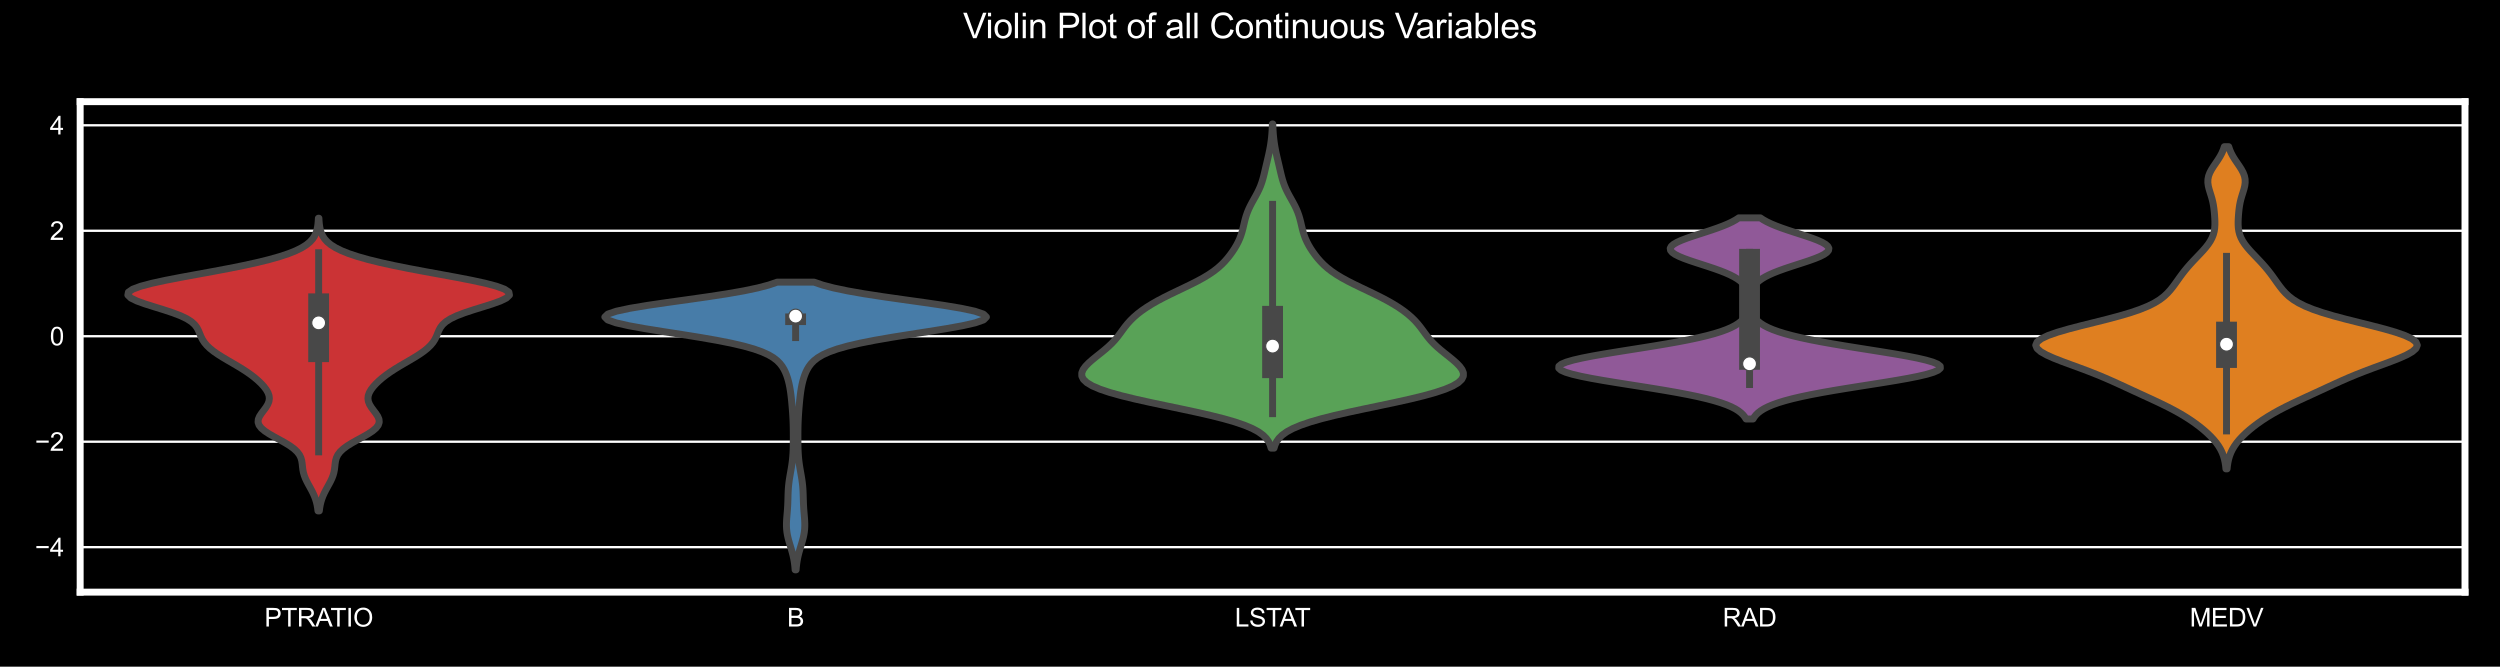 <?xml version="1.0" encoding="utf-8" standalone="no"?>
<!DOCTYPE svg PUBLIC "-//W3C//DTD SVG 1.1//EN"
  "http://www.w3.org/Graphics/SVG/1.1/DTD/svg11.dtd">
<svg xmlns:xlink="http://www.w3.org/1999/xlink" width="1080pt" height="288pt" viewBox="0 0 1080 288" xmlns="http://www.w3.org/2000/svg" version="1.1">
 <defs>
  <style type="text/css">*{stroke-linejoin: round; stroke-linecap: butt}</style>
 </defs>
 <g id="figure_1">
  <g id="patch_1">
   <path d="M 0 288 
L 1080 288 
L 1080 0 
L 0 0 
z
"/>
  </g>
  <g id="axes_1">
   <g id="patch_2">
    <path d="M 34.63 255.8 
L 1064.88 255.8 
L 1064.88 43.92 
L 34.63 43.92 
z
"/>
   </g>
   <g id="matplotlib.axis_1">
    <g id="xtick_1">
     <g id="text_1">
      <!-- PTRATIO -->
      <g style="fill: #ffffff" transform="translate(114.227 270.674) scale(0.11 -0.11)">
       <defs>
        <path id="ArialMT-50" d="M 494 0 
L 494 4581 
L 2222 4581 
Q 2678 4581 2919 4538 
Q 3256 4481 3484 4323 
Q 3713 4166 3852 3881 
Q 3991 3597 3991 3256 
Q 3991 2672 3619 2267 
Q 3247 1863 2275 1863 
L 1100 1863 
L 1100 0 
L 494 0 
z
M 1100 2403 
L 2284 2403 
Q 2872 2403 3119 2622 
Q 3366 2841 3366 3238 
Q 3366 3525 3220 3729 
Q 3075 3934 2838 4000 
Q 2684 4041 2272 4041 
L 1100 4041 
L 1100 2403 
z
" transform="scale(0.016)"/>
        <path id="ArialMT-54" d="M 1659 0 
L 1659 4041 
L 150 4041 
L 150 4581 
L 3781 4581 
L 3781 4041 
L 2266 4041 
L 2266 0 
L 1659 0 
z
" transform="scale(0.016)"/>
        <path id="ArialMT-52" d="M 503 0 
L 503 4581 
L 2534 4581 
Q 3147 4581 3465 4457 
Q 3784 4334 3975 4021 
Q 4166 3709 4166 3331 
Q 4166 2844 3850 2509 
Q 3534 2175 2875 2084 
Q 3116 1969 3241 1856 
Q 3506 1613 3744 1247 
L 4541 0 
L 3778 0 
L 3172 953 
Q 2906 1366 2734 1584 
Q 2563 1803 2427 1890 
Q 2291 1978 2150 2013 
Q 2047 2034 1813 2034 
L 1109 2034 
L 1109 0 
L 503 0 
z
M 1109 2559 
L 2413 2559 
Q 2828 2559 3062 2645 
Q 3297 2731 3419 2920 
Q 3541 3109 3541 3331 
Q 3541 3656 3305 3865 
Q 3069 4075 2559 4075 
L 1109 4075 
L 1109 2559 
z
" transform="scale(0.016)"/>
        <path id="ArialMT-41" d="M -9 0 
L 1750 4581 
L 2403 4581 
L 4278 0 
L 3588 0 
L 3053 1388 
L 1138 1388 
L 634 0 
L -9 0 
z
M 1313 1881 
L 2866 1881 
L 2388 3150 
Q 2169 3728 2063 4100 
Q 1975 3659 1816 3225 
L 1313 1881 
z
" transform="scale(0.016)"/>
        <path id="ArialMT-49" d="M 597 0 
L 597 4581 
L 1203 4581 
L 1203 0 
L 597 0 
z
" transform="scale(0.016)"/>
        <path id="ArialMT-4f" d="M 309 2231 
Q 309 3372 921 4017 
Q 1534 4663 2503 4663 
Q 3138 4663 3647 4359 
Q 4156 4056 4423 3514 
Q 4691 2972 4691 2284 
Q 4691 1588 4409 1038 
Q 4128 488 3612 205 
Q 3097 -78 2500 -78 
Q 1853 -78 1343 234 
Q 834 547 571 1087 
Q 309 1628 309 2231 
z
M 934 2222 
Q 934 1394 1379 917 
Q 1825 441 2497 441 
Q 3181 441 3623 922 
Q 4066 1403 4066 2288 
Q 4066 2847 3877 3264 
Q 3688 3681 3323 3911 
Q 2959 4141 2506 4141 
Q 1863 4141 1398 3698 
Q 934 3256 934 2222 
z
" transform="scale(0.016)"/>
       </defs>
       <use xlink:href="#ArialMT-50"/>
       <use xlink:href="#ArialMT-54" x="66.699"/>
       <use xlink:href="#ArialMT-52" x="127.783"/>
       <use xlink:href="#ArialMT-41" x="200"/>
       <use xlink:href="#ArialMT-54" x="259.324"/>
       <use xlink:href="#ArialMT-49" x="320.408"/>
       <use xlink:href="#ArialMT-4f" x="348.191"/>
      </g>
     </g>
    </g>
    <g id="xtick_2">
     <g id="text_2">
      <!-- B -->
      <g style="fill: #ffffff" transform="translate(340.036 270.674) scale(0.11 -0.11)">
       <defs>
        <path id="ArialMT-42" d="M 469 0 
L 469 4581 
L 2188 4581 
Q 2713 4581 3030 4442 
Q 3347 4303 3526 4014 
Q 3706 3725 3706 3409 
Q 3706 3116 3547 2856 
Q 3388 2597 3066 2438 
Q 3481 2316 3704 2022 
Q 3928 1728 3928 1328 
Q 3928 1006 3792 729 
Q 3656 453 3456 303 
Q 3256 153 2954 76 
Q 2653 0 2216 0 
L 469 0 
z
M 1075 2656 
L 2066 2656 
Q 2469 2656 2644 2709 
Q 2875 2778 2992 2937 
Q 3109 3097 3109 3338 
Q 3109 3566 3000 3739 
Q 2891 3913 2687 3977 
Q 2484 4041 1991 4041 
L 1075 4041 
L 1075 2656 
z
M 1075 541 
L 2216 541 
Q 2509 541 2628 563 
Q 2838 600 2978 687 
Q 3119 775 3209 942 
Q 3300 1109 3300 1328 
Q 3300 1584 3169 1773 
Q 3038 1963 2805 2039 
Q 2572 2116 2134 2116 
L 1075 2116 
L 1075 541 
z
" transform="scale(0.016)"/>
       </defs>
       <use xlink:href="#ArialMT-42"/>
      </g>
     </g>
    </g>
    <g id="xtick_3">
     <g id="text_3">
      <!-- LSTAT -->
      <g style="fill: #ffffff" transform="translate(533.452 270.674) scale(0.11 -0.11)">
       <defs>
        <path id="ArialMT-4c" d="M 469 0 
L 469 4581 
L 1075 4581 
L 1075 541 
L 3331 541 
L 3331 0 
L 469 0 
z
" transform="scale(0.016)"/>
        <path id="ArialMT-53" d="M 288 1472 
L 859 1522 
Q 900 1178 1048 958 
Q 1197 738 1509 602 
Q 1822 466 2213 466 
Q 2559 466 2825 569 
Q 3091 672 3220 851 
Q 3350 1031 3350 1244 
Q 3350 1459 3225 1620 
Q 3100 1781 2813 1891 
Q 2628 1963 1997 2114 
Q 1366 2266 1113 2400 
Q 784 2572 623 2826 
Q 463 3081 463 3397 
Q 463 3744 659 4045 
Q 856 4347 1234 4503 
Q 1613 4659 2075 4659 
Q 2584 4659 2973 4495 
Q 3363 4331 3572 4012 
Q 3781 3694 3797 3291 
L 3216 3247 
Q 3169 3681 2898 3903 
Q 2628 4125 2100 4125 
Q 1550 4125 1298 3923 
Q 1047 3722 1047 3438 
Q 1047 3191 1225 3031 
Q 1400 2872 2139 2705 
Q 2878 2538 3153 2413 
Q 3553 2228 3743 1945 
Q 3934 1663 3934 1294 
Q 3934 928 3725 604 
Q 3516 281 3123 101 
Q 2731 -78 2241 -78 
Q 1619 -78 1198 103 
Q 778 284 539 648 
Q 300 1013 288 1472 
z
" transform="scale(0.016)"/>
       </defs>
       <use xlink:href="#ArialMT-4c"/>
       <use xlink:href="#ArialMT-53" x="55.615"/>
       <use xlink:href="#ArialMT-54" x="122.314"/>
       <use xlink:href="#ArialMT-41" x="176.023"/>
       <use xlink:href="#ArialMT-54" x="235.348"/>
      </g>
     </g>
    </g>
    <g id="xtick_4">
     <g id="text_4">
      <!-- RAD -->
      <g style="fill: #ffffff" transform="translate(744.192 270.674) scale(0.11 -0.11)">
       <defs>
        <path id="ArialMT-44" d="M 494 0 
L 494 4581 
L 2072 4581 
Q 2606 4581 2888 4516 
Q 3281 4425 3559 4188 
Q 3922 3881 4101 3404 
Q 4281 2928 4281 2316 
Q 4281 1794 4159 1391 
Q 4038 988 3847 723 
Q 3656 459 3429 307 
Q 3203 156 2883 78 
Q 2563 0 2147 0 
L 494 0 
z
M 1100 541 
L 2078 541 
Q 2531 541 2789 625 
Q 3047 709 3200 863 
Q 3416 1078 3536 1442 
Q 3656 1806 3656 2325 
Q 3656 3044 3420 3430 
Q 3184 3816 2847 3947 
Q 2603 4041 2063 4041 
L 1100 4041 
L 1100 541 
z
" transform="scale(0.016)"/>
       </defs>
       <use xlink:href="#ArialMT-52"/>
       <use xlink:href="#ArialMT-41" x="72.217"/>
       <use xlink:href="#ArialMT-44" x="138.916"/>
      </g>
     </g>
    </g>
    <g id="xtick_5">
     <g id="text_5">
      <!-- MEDV -->
      <g style="fill: #ffffff" transform="translate(945.964 270.674) scale(0.11 -0.11)">
       <defs>
        <path id="ArialMT-4d" d="M 475 0 
L 475 4581 
L 1388 4581 
L 2472 1338 
Q 2622 884 2691 659 
Q 2769 909 2934 1394 
L 4031 4581 
L 4847 4581 
L 4847 0 
L 4263 0 
L 4263 3834 
L 2931 0 
L 2384 0 
L 1059 3900 
L 1059 0 
L 475 0 
z
" transform="scale(0.016)"/>
        <path id="ArialMT-45" d="M 506 0 
L 506 4581 
L 3819 4581 
L 3819 4041 
L 1113 4041 
L 1113 2638 
L 3647 2638 
L 3647 2100 
L 1113 2100 
L 1113 541 
L 3925 541 
L 3925 0 
L 506 0 
z
" transform="scale(0.016)"/>
        <path id="ArialMT-56" d="M 1803 0 
L 28 4581 
L 684 4581 
L 1875 1253 
Q 2019 853 2116 503 
Q 2222 878 2363 1253 
L 3600 4581 
L 4219 4581 
L 2425 0 
L 1803 0 
z
" transform="scale(0.016)"/>
       </defs>
       <use xlink:href="#ArialMT-4d"/>
       <use xlink:href="#ArialMT-45" x="83.301"/>
       <use xlink:href="#ArialMT-44" x="150"/>
       <use xlink:href="#ArialMT-56" x="222.217"/>
      </g>
     </g>
    </g>
   </g>
   <g id="matplotlib.axis_2">
    <g id="ytick_1">
     <g id="line2d_1">
      <path d="M 34.63 236.384 
L 1064.88 236.384 
" clip-path="url(#pef0e5217fe)" style="fill: none; stroke: #ffffff"/>
     </g>
     <g id="text_6">
      <!-- −4 -->
      <g style="fill: #ffffff" transform="translate(15.088 240.321) scale(0.11 -0.11)">
       <defs>
        <path id="ArialMT-2212" d="M 3381 1997 
L 356 1997 
L 356 2522 
L 3381 2522 
L 3381 1997 
z
" transform="scale(0.016)"/>
        <path id="ArialMT-34" d="M 2069 0 
L 2069 1097 
L 81 1097 
L 81 1613 
L 2172 4581 
L 2631 4581 
L 2631 1613 
L 3250 1613 
L 3250 1097 
L 2631 1097 
L 2631 0 
L 2069 0 
z
M 2069 1613 
L 2069 3678 
L 634 1613 
L 2069 1613 
z
" transform="scale(0.016)"/>
       </defs>
       <use xlink:href="#ArialMT-2212"/>
       <use xlink:href="#ArialMT-34" x="58.398"/>
      </g>
     </g>
    </g>
    <g id="ytick_2">
     <g id="line2d_2">
      <path d="M 34.63 190.823 
L 1064.88 190.823 
" clip-path="url(#pef0e5217fe)" style="fill: none; stroke: #ffffff"/>
     </g>
     <g id="text_7">
      <!-- −2 -->
      <g style="fill: #ffffff" transform="translate(15.088 194.76) scale(0.11 -0.11)">
       <defs>
        <path id="ArialMT-32" d="M 3222 541 
L 3222 0 
L 194 0 
Q 188 203 259 391 
Q 375 700 629 1000 
Q 884 1300 1366 1694 
Q 2113 2306 2375 2664 
Q 2638 3022 2638 3341 
Q 2638 3675 2398 3904 
Q 2159 4134 1775 4134 
Q 1369 4134 1125 3890 
Q 881 3647 878 3216 
L 300 3275 
Q 359 3922 746 4261 
Q 1134 4600 1788 4600 
Q 2447 4600 2831 4234 
Q 3216 3869 3216 3328 
Q 3216 3053 3103 2787 
Q 2991 2522 2730 2228 
Q 2469 1934 1863 1422 
Q 1356 997 1212 845 
Q 1069 694 975 541 
L 3222 541 
z
" transform="scale(0.016)"/>
       </defs>
       <use xlink:href="#ArialMT-2212"/>
       <use xlink:href="#ArialMT-32" x="58.398"/>
      </g>
     </g>
    </g>
    <g id="ytick_3">
     <g id="line2d_3">
      <path d="M 34.63 145.262 
L 1064.88 145.262 
" clip-path="url(#pef0e5217fe)" style="fill: none; stroke: #ffffff"/>
     </g>
     <g id="text_8">
      <!-- 0 -->
      <g style="fill: #ffffff" transform="translate(21.513 149.199) scale(0.11 -0.11)">
       <defs>
        <path id="ArialMT-30" d="M 266 2259 
Q 266 3072 433 3567 
Q 600 4063 929 4331 
Q 1259 4600 1759 4600 
Q 2128 4600 2406 4451 
Q 2684 4303 2865 4023 
Q 3047 3744 3150 3342 
Q 3253 2941 3253 2259 
Q 3253 1453 3087 958 
Q 2922 463 2592 192 
Q 2263 -78 1759 -78 
Q 1097 -78 719 397 
Q 266 969 266 2259 
z
M 844 2259 
Q 844 1131 1108 757 
Q 1372 384 1759 384 
Q 2147 384 2411 759 
Q 2675 1134 2675 2259 
Q 2675 3391 2411 3762 
Q 2147 4134 1753 4134 
Q 1366 4134 1134 3806 
Q 844 3388 844 2259 
z
" transform="scale(0.016)"/>
       </defs>
       <use xlink:href="#ArialMT-30"/>
      </g>
     </g>
    </g>
    <g id="ytick_4">
     <g id="line2d_4">
      <path d="M 34.63 99.701 
L 1064.88 99.701 
" clip-path="url(#pef0e5217fe)" style="fill: none; stroke: #ffffff"/>
     </g>
     <g id="text_9">
      <!-- 2 -->
      <g style="fill: #ffffff" transform="translate(21.513 103.637) scale(0.11 -0.11)">
       <use xlink:href="#ArialMT-32"/>
      </g>
     </g>
    </g>
    <g id="ytick_5">
     <g id="line2d_5">
      <path d="M 34.63 54.139 
L 1064.88 54.139 
" clip-path="url(#pef0e5217fe)" style="fill: none; stroke: #ffffff"/>
     </g>
     <g id="text_10">
      <!-- 4 -->
      <g style="fill: #ffffff" transform="translate(21.513 58.076) scale(0.11 -0.11)">
       <use xlink:href="#ArialMT-34"/>
      </g>
     </g>
    </g>
   </g>
   <g id="PolyCollection_1">
    <defs>
     <path id="m81d0078bf4" d="M 137.948 -67.291 
L 137.362 -67.291 
L 137.203 -68.569 
L 136.981 -69.846 
L 136.681 -71.123 
L 136.293 -72.4 
L 135.812 -73.677 
L 135.242 -74.954 
L 134.596 -76.231 
L 133.902 -77.508 
L 133.195 -78.785 
L 132.52 -80.062 
L 131.92 -81.34 
L 131.429 -82.617 
L 131.066 -83.894 
L 130.825 -85.171 
L 130.67 -86.448 
L 130.537 -87.725 
L 130.339 -89.002 
L 129.977 -90.279 
L 129.351 -91.556 
L 128.384 -92.833 
L 127.028 -94.11 
L 125.289 -95.388 
L 123.224 -96.665 
L 120.942 -97.942 
L 118.596 -99.219 
L 116.362 -100.496 
L 114.412 -101.773 
L 112.895 -103.05 
L 111.907 -104.327 
L 111.483 -105.604 
L 111.59 -106.881 
L 112.131 -108.158 
L 112.967 -109.436 
L 113.936 -110.713 
L 114.878 -111.99 
L 115.656 -113.267 
L 116.17 -114.544 
L 116.364 -115.821 
L 116.225 -117.098 
L 115.772 -118.375 
L 115.043 -119.652 
L 114.083 -120.929 
L 112.929 -122.206 
L 111.605 -123.484 
L 110.12 -124.761 
L 108.474 -126.038 
L 106.666 -127.315 
L 104.704 -128.592 
L 102.613 -129.869 
L 100.438 -131.146 
L 98.24 -132.423 
L 96.093 -133.7 
L 94.072 -134.977 
L 92.242 -136.254 
L 90.651 -137.532 
L 89.325 -138.809 
L 88.263 -140.086 
L 87.441 -141.363 
L 86.806 -142.64 
L 86.279 -143.917 
L 85.749 -145.194 
L 85.081 -146.471 
L 84.119 -147.748 
L 82.704 -149.025 
L 80.703 -150.303 
L 78.036 -151.58 
L 74.715 -152.857 
L 70.867 -154.134 
L 66.742 -155.411 
L 62.697 -156.688 
L 59.155 -157.965 
L 56.545 -159.242 
L 55.235 -160.519 
L 55.474 -161.796 
L 57.357 -163.073 
L 60.816 -164.351 
L 65.639 -165.628 
L 71.521 -166.905 
L 78.107 -168.182 
L 85.047 -169.459 
L 92.027 -170.736 
L 98.792 -172.013 
L 105.151 -173.29 
L 110.97 -174.567 
L 116.166 -175.844 
L 120.695 -177.121 
L 124.548 -178.399 
L 127.745 -179.676 
L 130.328 -180.953 
L 132.359 -182.23 
L 133.912 -183.507 
L 135.067 -184.784 
L 135.903 -186.061 
L 136.493 -187.338 
L 136.898 -188.615 
L 137.17 -189.892 
L 137.35 -191.169 
L 137.466 -192.447 
L 137.54 -193.724 
L 137.77 -193.724 
L 137.77 -193.724 
L 137.844 -192.447 
L 137.96 -191.169 
L 138.14 -189.892 
L 138.412 -188.615 
L 138.817 -187.338 
L 139.407 -186.061 
L 140.243 -184.784 
L 141.398 -183.507 
L 142.951 -182.23 
L 144.982 -180.953 
L 147.565 -179.676 
L 150.762 -178.399 
L 154.615 -177.121 
L 159.144 -175.844 
L 164.34 -174.567 
L 170.159 -173.29 
L 176.518 -172.013 
L 183.283 -170.736 
L 190.263 -169.459 
L 197.203 -168.182 
L 203.789 -166.905 
L 209.671 -165.628 
L 214.494 -164.351 
L 217.953 -163.073 
L 219.836 -161.796 
L 220.075 -160.519 
L 218.765 -159.242 
L 216.155 -157.965 
L 212.613 -156.688 
L 208.568 -155.411 
L 204.443 -154.134 
L 200.595 -152.857 
L 197.274 -151.58 
L 194.607 -150.303 
L 192.606 -149.025 
L 191.191 -147.748 
L 190.229 -146.471 
L 189.561 -145.194 
L 189.031 -143.917 
L 188.504 -142.64 
L 187.869 -141.363 
L 187.047 -140.086 
L 185.985 -138.809 
L 184.659 -137.532 
L 183.068 -136.254 
L 181.238 -134.977 
L 179.217 -133.7 
L 177.07 -132.423 
L 174.872 -131.146 
L 172.697 -129.869 
L 170.606 -128.592 
L 168.644 -127.315 
L 166.836 -126.038 
L 165.19 -124.761 
L 163.705 -123.484 
L 162.381 -122.206 
L 161.227 -120.929 
L 160.267 -119.652 
L 159.538 -118.375 
L 159.085 -117.098 
L 158.946 -115.821 
L 159.14 -114.544 
L 159.654 -113.267 
L 160.432 -111.99 
L 161.374 -110.713 
L 162.343 -109.436 
L 163.179 -108.158 
L 163.72 -106.881 
L 163.827 -105.604 
L 163.403 -104.327 
L 162.415 -103.05 
L 160.898 -101.773 
L 158.948 -100.496 
L 156.714 -99.219 
L 154.368 -97.942 
L 152.086 -96.665 
L 150.021 -95.388 
L 148.282 -94.11 
L 146.926 -92.833 
L 145.959 -91.556 
L 145.333 -90.279 
L 144.971 -89.002 
L 144.773 -87.725 
L 144.64 -86.448 
L 144.485 -85.171 
L 144.244 -83.894 
L 143.881 -82.617 
L 143.39 -81.34 
L 142.79 -80.062 
L 142.115 -78.785 
L 141.408 -77.508 
L 140.714 -76.231 
L 140.068 -74.954 
L 139.498 -73.677 
L 139.017 -72.4 
L 138.629 -71.123 
L 138.329 -69.846 
L 138.107 -68.569 
L 137.948 -67.291 
z
" style="stroke: #484848; stroke-width: 3"/>
    </defs>
    <g clip-path="url(#pef0e5217fe)">
     <use xlink:href="#m81d0078bf4" x="0" y="288" style="fill: #cb3335; stroke: #484848; stroke-width: 3"/>
    </g>
   </g>
   <g id="PolyCollection_2">
    <defs>
     <path id="mc89f6d4af8" d="M 343.914 -41.831 
L 343.496 -41.831 
L 343.392 -43.086 
L 343.251 -44.342 
L 343.068 -45.597 
L 342.838 -46.853 
L 342.56 -48.108 
L 342.239 -49.364 
L 341.883 -50.619 
L 341.506 -51.874 
L 341.125 -53.13 
L 340.76 -54.385 
L 340.431 -55.641 
L 340.156 -56.896 
L 339.947 -58.152 
L 339.811 -59.407 
L 339.747 -60.663 
L 339.747 -61.918 
L 339.8 -63.173 
L 339.887 -64.429 
L 339.992 -65.684 
L 340.098 -66.94 
L 340.193 -68.195 
L 340.27 -69.451 
L 340.327 -70.706 
L 340.368 -71.961 
L 340.402 -73.217 
L 340.439 -74.472 
L 340.49 -75.728 
L 340.566 -76.983 
L 340.673 -78.239 
L 340.814 -79.494 
L 340.987 -80.75 
L 341.186 -82.005 
L 341.401 -83.26 
L 341.622 -84.516 
L 341.838 -85.771 
L 342.037 -87.027 
L 342.213 -88.282 
L 342.36 -89.538 
L 342.477 -90.793 
L 342.564 -92.048 
L 342.626 -93.304 
L 342.667 -94.559 
L 342.691 -95.815 
L 342.705 -97.07 
L 342.712 -98.326 
L 342.713 -99.581 
L 342.709 -100.837 
L 342.698 -102.092 
L 342.679 -103.347 
L 342.648 -104.603 
L 342.605 -105.858 
L 342.548 -107.114 
L 342.479 -108.369 
L 342.398 -109.625 
L 342.307 -110.88 
L 342.207 -112.136 
L 342.099 -113.391 
L 341.983 -114.646 
L 341.856 -115.902 
L 341.714 -117.157 
L 341.552 -118.413 
L 341.364 -119.668 
L 341.145 -120.924 
L 340.887 -122.179 
L 340.584 -123.434 
L 340.226 -124.69 
L 339.803 -125.945 
L 339.298 -127.201 
L 338.685 -128.456 
L 337.925 -129.712 
L 336.963 -130.967 
L 335.722 -132.223 
L 334.102 -133.478 
L 331.983 -134.733 
L 329.227 -135.989 
L 325.697 -137.244 
L 321.27 -138.5 
L 315.873 -139.755 
L 309.509 -141.011 
L 302.288 -142.266 
L 294.453 -143.522 
L 286.382 -144.777 
L 278.576 -146.032 
L 271.613 -147.288 
L 266.084 -148.543 
L 262.515 -149.799 
L 261.285 -151.054 
L 262.568 -152.31 
L 266.297 -153.565 
L 272.173 -154.82 
L 279.703 -156.076 
L 288.281 -157.331 
L 297.265 -158.587 
L 306.063 -159.842 
L 314.197 -161.098 
L 321.337 -162.353 
L 327.312 -163.609 
L 332.091 -164.864 
L 335.752 -166.119 
L 351.658 -166.119 
L 351.658 -166.119 
L 355.319 -164.864 
L 360.098 -163.609 
L 366.073 -162.353 
L 373.213 -161.098 
L 381.347 -159.842 
L 390.145 -158.587 
L 399.129 -157.331 
L 407.707 -156.076 
L 415.237 -154.82 
L 421.113 -153.565 
L 424.842 -152.31 
L 426.125 -151.054 
L 424.895 -149.799 
L 421.326 -148.543 
L 415.797 -147.288 
L 408.834 -146.032 
L 401.028 -144.777 
L 392.957 -143.522 
L 385.122 -142.266 
L 377.901 -141.011 
L 371.537 -139.755 
L 366.14 -138.5 
L 361.713 -137.244 
L 358.183 -135.989 
L 355.427 -134.733 
L 353.308 -133.478 
L 351.688 -132.223 
L 350.447 -130.967 
L 349.485 -129.712 
L 348.725 -128.456 
L 348.112 -127.201 
L 347.607 -125.945 
L 347.184 -124.69 
L 346.826 -123.434 
L 346.523 -122.179 
L 346.265 -120.924 
L 346.046 -119.668 
L 345.858 -118.413 
L 345.696 -117.157 
L 345.554 -115.902 
L 345.427 -114.646 
L 345.311 -113.391 
L 345.203 -112.136 
L 345.103 -110.88 
L 345.012 -109.625 
L 344.931 -108.369 
L 344.862 -107.114 
L 344.805 -105.858 
L 344.762 -104.603 
L 344.731 -103.347 
L 344.712 -102.092 
L 344.701 -100.837 
L 344.697 -99.581 
L 344.698 -98.326 
L 344.705 -97.07 
L 344.719 -95.815 
L 344.743 -94.559 
L 344.784 -93.304 
L 344.846 -92.048 
L 344.933 -90.793 
L 345.05 -89.538 
L 345.197 -88.282 
L 345.373 -87.027 
L 345.572 -85.771 
L 345.788 -84.516 
L 346.009 -83.26 
L 346.224 -82.005 
L 346.423 -80.75 
L 346.596 -79.494 
L 346.737 -78.239 
L 346.844 -76.983 
L 346.92 -75.728 
L 346.971 -74.472 
L 347.008 -73.217 
L 347.042 -71.961 
L 347.083 -70.706 
L 347.14 -69.451 
L 347.217 -68.195 
L 347.312 -66.94 
L 347.418 -65.684 
L 347.523 -64.429 
L 347.61 -63.173 
L 347.663 -61.918 
L 347.663 -60.663 
L 347.599 -59.407 
L 347.463 -58.152 
L 347.254 -56.896 
L 346.979 -55.641 
L 346.65 -54.385 
L 346.285 -53.13 
L 345.904 -51.874 
L 345.527 -50.619 
L 345.171 -49.364 
L 344.85 -48.108 
L 344.572 -46.853 
L 344.342 -45.597 
L 344.159 -44.342 
L 344.018 -43.086 
L 343.914 -41.831 
z
" style="stroke: #484848; stroke-width: 3"/>
    </defs>
    <g clip-path="url(#pef0e5217fe)">
     <use xlink:href="#mc89f6d4af8" x="0" y="288" style="fill: #477ca8; stroke: #484848; stroke-width: 3"/>
    </g>
   </g>
   <g id="PolyCollection_3">
    <defs>
     <path id="m5b9b0603c8" d="M 550.384 -94.402 
L 549.126 -94.402 
L 548.691 -95.816 
L 548.02 -97.231 
L 547.02 -98.645 
L 545.587 -100.06 
L 543.61 -101.475 
L 540.985 -102.889 
L 537.626 -104.304 
L 533.486 -105.719 
L 528.568 -107.133 
L 522.939 -108.548 
L 516.728 -109.962 
L 510.121 -111.377 
L 503.348 -112.792 
L 496.66 -114.206 
L 490.303 -115.621 
L 484.499 -117.036 
L 479.427 -118.45 
L 475.209 -119.865 
L 471.909 -121.279 
L 469.533 -122.694 
L 468.036 -124.109 
L 467.339 -125.523 
L 467.335 -126.938 
L 467.907 -128.352 
L 468.937 -129.767 
L 470.308 -131.182 
L 471.915 -132.596 
L 473.656 -134.011 
L 475.438 -135.426 
L 477.18 -136.84 
L 478.815 -138.255 
L 480.3 -139.669 
L 481.62 -141.084 
L 482.792 -142.499 
L 483.86 -143.913 
L 484.887 -145.328 
L 485.94 -146.743 
L 487.081 -148.157 
L 488.36 -149.572 
L 489.809 -150.986 
L 491.449 -152.401 
L 493.293 -153.816 
L 495.348 -155.23 
L 497.618 -156.645 
L 500.1 -158.06 
L 502.775 -159.474 
L 505.609 -160.889 
L 508.548 -162.303 
L 511.518 -163.718 
L 514.438 -165.133 
L 517.229 -166.547 
L 519.82 -167.962 
L 522.167 -169.377 
L 524.249 -170.791 
L 526.071 -172.206 
L 527.66 -173.62 
L 529.054 -175.035 
L 530.293 -176.45 
L 531.41 -177.864 
L 532.429 -179.279 
L 533.357 -180.693 
L 534.194 -182.108 
L 534.932 -183.523 
L 535.567 -184.937 
L 536.101 -186.352 
L 536.546 -187.767 
L 536.923 -189.181 
L 537.26 -190.596 
L 537.592 -192.01 
L 537.952 -193.425 
L 538.369 -194.84 
L 538.866 -196.254 
L 539.454 -197.669 
L 540.129 -199.084 
L 540.876 -200.498 
L 541.663 -201.913 
L 542.455 -203.327 
L 543.213 -204.742 
L 543.906 -206.157 
L 544.516 -207.571 
L 545.037 -208.986 
L 545.48 -210.401 
L 545.864 -211.815 
L 546.211 -213.23 
L 546.542 -214.644 
L 546.871 -216.059 
L 547.204 -217.474 
L 547.538 -218.888 
L 547.868 -220.303 
L 548.184 -221.718 
L 548.477 -223.132 
L 548.741 -224.547 
L 548.97 -225.961 
L 549.163 -227.376 
L 549.322 -228.791 
L 549.447 -230.205 
L 549.543 -231.62 
L 549.613 -233.034 
L 549.664 -234.449 
L 549.846 -234.449 
L 549.846 -234.449 
L 549.897 -233.034 
L 549.967 -231.62 
L 550.063 -230.205 
L 550.188 -228.791 
L 550.347 -227.376 
L 550.54 -225.961 
L 550.769 -224.547 
L 551.033 -223.132 
L 551.326 -221.718 
L 551.642 -220.303 
L 551.972 -218.888 
L 552.306 -217.474 
L 552.639 -216.059 
L 552.968 -214.644 
L 553.299 -213.23 
L 553.646 -211.815 
L 554.03 -210.401 
L 554.473 -208.986 
L 554.994 -207.571 
L 555.604 -206.157 
L 556.297 -204.742 
L 557.055 -203.327 
L 557.847 -201.913 
L 558.634 -200.498 
L 559.381 -199.084 
L 560.056 -197.669 
L 560.644 -196.254 
L 561.141 -194.84 
L 561.558 -193.425 
L 561.918 -192.01 
L 562.25 -190.596 
L 562.587 -189.181 
L 562.964 -187.767 
L 563.409 -186.352 
L 563.943 -184.937 
L 564.578 -183.523 
L 565.316 -182.108 
L 566.153 -180.693 
L 567.081 -179.279 
L 568.1 -177.864 
L 569.217 -176.45 
L 570.456 -175.035 
L 571.85 -173.62 
L 573.439 -172.206 
L 575.261 -170.791 
L 577.343 -169.377 
L 579.69 -167.962 
L 582.281 -166.547 
L 585.072 -165.133 
L 587.992 -163.718 
L 590.962 -162.303 
L 593.901 -160.889 
L 596.735 -159.474 
L 599.41 -158.06 
L 601.892 -156.645 
L 604.162 -155.23 
L 606.217 -153.816 
L 608.061 -152.401 
L 609.701 -150.986 
L 611.15 -149.572 
L 612.429 -148.157 
L 613.57 -146.743 
L 614.623 -145.328 
L 615.65 -143.913 
L 616.718 -142.499 
L 617.89 -141.084 
L 619.21 -139.669 
L 620.695 -138.255 
L 622.33 -136.84 
L 624.072 -135.426 
L 625.854 -134.011 
L 627.595 -132.596 
L 629.202 -131.182 
L 630.573 -129.767 
L 631.603 -128.352 
L 632.175 -126.938 
L 632.171 -125.523 
L 631.474 -124.109 
L 629.977 -122.694 
L 627.601 -121.279 
L 624.301 -119.865 
L 620.083 -118.45 
L 615.011 -117.036 
L 609.207 -115.621 
L 602.85 -114.206 
L 596.162 -112.792 
L 589.389 -111.377 
L 582.782 -109.962 
L 576.571 -108.548 
L 570.942 -107.133 
L 566.024 -105.719 
L 561.884 -104.304 
L 558.525 -102.889 
L 555.9 -101.475 
L 553.923 -100.06 
L 552.49 -98.645 
L 551.49 -97.231 
L 550.819 -95.816 
L 550.384 -94.402 
z
" style="stroke: #484848; stroke-width: 3"/>
    </defs>
    <g clip-path="url(#pef0e5217fe)">
     <use xlink:href="#m5b9b0603c8" x="0" y="288" style="fill: #59a257; stroke: #484848; stroke-width: 3"/>
    </g>
   </g>
   <g id="PolyCollection_4">
    <defs>
     <path id="m533d498cc4" d="M 757.311 -106.997 
L 754.299 -106.997 
L 753.755 -107.875 
L 753.05 -108.753 
L 752.152 -109.63 
L 751.022 -110.508 
L 749.621 -111.386 
L 747.908 -112.263 
L 745.843 -113.141 
L 743.39 -114.019 
L 740.517 -114.896 
L 737.205 -115.774 
L 733.442 -116.652 
L 729.237 -117.529 
L 724.614 -118.407 
L 719.623 -119.285 
L 714.333 -120.162 
L 708.839 -121.04 
L 703.26 -121.918 
L 697.734 -122.795 
L 692.412 -123.673 
L 687.457 -124.551 
L 683.032 -125.428 
L 679.289 -126.306 
L 676.365 -127.184 
L 674.372 -128.061 
L 673.385 -128.939 
L 673.444 -129.817 
L 674.545 -130.694 
L 676.646 -131.572 
L 679.663 -132.45 
L 683.482 -133.327 
L 687.964 -134.205 
L 692.952 -135.083 
L 698.284 -135.96 
L 703.798 -136.838 
L 709.344 -137.716 
L 714.788 -138.593 
L 720.016 -139.471 
L 724.937 -140.349 
L 729.485 -141.226 
L 733.616 -142.104 
L 737.31 -142.982 
L 740.562 -143.859 
L 743.383 -144.737 
L 745.796 -145.615 
L 747.832 -146.492 
L 749.527 -147.37 
L 750.919 -148.248 
L 752.047 -149.125 
L 752.949 -150.003 
L 753.661 -150.881 
L 754.214 -151.758 
L 754.638 -152.636 
L 754.957 -153.514 
L 755.191 -154.391 
L 755.357 -155.269 
L 755.468 -156.147 
L 755.532 -157.024 
L 755.555 -157.902 
L 755.537 -158.78 
L 755.475 -159.657 
L 755.362 -160.535 
L 755.187 -161.413 
L 754.935 -162.29 
L 754.585 -163.168 
L 754.115 -164.046 
L 753.498 -164.923 
L 752.707 -165.801 
L 751.712 -166.679 
L 750.489 -167.556 
L 749.017 -168.434 
L 747.286 -169.312 
L 745.294 -170.189 
L 743.058 -171.067 
L 740.609 -171.945 
L 737.998 -172.822 
L 735.293 -173.7 
L 732.58 -174.578 
L 729.955 -175.455 
L 727.524 -176.333 
L 725.39 -177.211 
L 723.653 -178.088 
L 722.394 -178.966 
L 721.678 -179.844 
L 721.539 -180.721 
L 721.985 -181.599 
L 722.994 -182.477 
L 724.515 -183.354 
L 726.473 -184.232 
L 728.776 -185.11 
L 731.323 -185.987 
L 734.007 -186.865 
L 736.727 -187.743 
L 739.392 -188.62 
L 741.925 -189.498 
L 744.267 -190.376 
L 746.377 -191.253 
L 748.232 -192.131 
L 749.826 -193.009 
L 751.165 -193.886 
L 760.445 -193.886 
L 760.445 -193.886 
L 761.784 -193.009 
L 763.378 -192.131 
L 765.233 -191.253 
L 767.343 -190.376 
L 769.685 -189.498 
L 772.218 -188.62 
L 774.883 -187.743 
L 777.603 -186.865 
L 780.287 -185.987 
L 782.834 -185.11 
L 785.137 -184.232 
L 787.095 -183.354 
L 788.616 -182.477 
L 789.625 -181.599 
L 790.071 -180.721 
L 789.932 -179.844 
L 789.216 -178.966 
L 787.957 -178.088 
L 786.22 -177.211 
L 784.086 -176.333 
L 781.655 -175.455 
L 779.03 -174.578 
L 776.317 -173.7 
L 773.612 -172.822 
L 771.001 -171.945 
L 768.552 -171.067 
L 766.316 -170.189 
L 764.324 -169.312 
L 762.593 -168.434 
L 761.121 -167.556 
L 759.898 -166.679 
L 758.903 -165.801 
L 758.112 -164.923 
L 757.495 -164.046 
L 757.025 -163.168 
L 756.675 -162.29 
L 756.423 -161.413 
L 756.248 -160.535 
L 756.135 -159.657 
L 756.073 -158.78 
L 756.055 -157.902 
L 756.078 -157.024 
L 756.142 -156.147 
L 756.253 -155.269 
L 756.419 -154.391 
L 756.653 -153.514 
L 756.972 -152.636 
L 757.396 -151.758 
L 757.949 -150.881 
L 758.661 -150.003 
L 759.563 -149.125 
L 760.691 -148.248 
L 762.083 -147.37 
L 763.778 -146.492 
L 765.814 -145.615 
L 768.227 -144.737 
L 771.048 -143.859 
L 774.3 -142.982 
L 777.994 -142.104 
L 782.125 -141.226 
L 786.673 -140.349 
L 791.594 -139.471 
L 796.822 -138.593 
L 802.266 -137.716 
L 807.812 -136.838 
L 813.326 -135.96 
L 818.658 -135.083 
L 823.646 -134.205 
L 828.128 -133.327 
L 831.947 -132.45 
L 834.964 -131.572 
L 837.065 -130.694 
L 838.166 -129.817 
L 838.225 -128.939 
L 837.238 -128.061 
L 835.245 -127.184 
L 832.321 -126.306 
L 828.578 -125.428 
L 824.153 -124.551 
L 819.198 -123.673 
L 813.876 -122.795 
L 808.35 -121.918 
L 802.771 -121.04 
L 797.277 -120.162 
L 791.987 -119.285 
L 786.996 -118.407 
L 782.373 -117.529 
L 778.168 -116.652 
L 774.405 -115.774 
L 771.093 -114.896 
L 768.22 -114.019 
L 765.767 -113.141 
L 763.702 -112.263 
L 761.989 -111.386 
L 760.588 -110.508 
L 759.458 -109.63 
L 758.56 -108.753 
L 757.855 -107.875 
L 757.311 -106.997 
z
" style="stroke: #484848; stroke-width: 3"/>
    </defs>
    <g clip-path="url(#pef0e5217fe)">
     <use xlink:href="#m533d498cc4" x="0" y="288" style="fill: #905998; stroke: #484848; stroke-width: 3"/>
    </g>
   </g>
   <g id="PolyCollection_5">
    <defs>
     <path id="m99f9b39dbe" d="M 962.103 -85.446 
L 961.607 -85.446 
L 961.457 -86.852 
L 961.24 -88.258 
L 960.934 -89.664 
L 960.521 -91.07 
L 959.98 -92.476 
L 959.297 -93.881 
L 958.459 -95.287 
L 957.461 -96.693 
L 956.303 -98.099 
L 954.992 -99.505 
L 953.533 -100.911 
L 951.936 -102.317 
L 950.202 -103.723 
L 948.33 -105.129 
L 946.31 -106.535 
L 944.131 -107.941 
L 941.781 -109.347 
L 939.252 -110.753 
L 936.551 -112.159 
L 933.698 -113.565 
L 930.731 -114.971 
L 927.694 -116.377 
L 924.632 -117.782 
L 921.576 -119.188 
L 918.535 -120.594 
L 915.488 -122 
L 912.388 -123.406 
L 909.176 -124.812 
L 905.798 -126.218 
L 902.229 -127.624 
L 898.486 -129.03 
L 894.645 -130.436 
L 890.841 -131.842 
L 887.257 -133.248 
L 884.107 -134.654 
L 881.618 -136.06 
L 880.002 -137.466 
L 879.435 -138.872 
L 880.036 -140.278 
L 881.85 -141.683 
L 884.836 -143.089 
L 888.862 -144.495 
L 893.715 -145.901 
L 899.121 -147.307 
L 904.77 -148.713 
L 910.361 -150.119 
L 915.628 -151.525 
L 920.375 -152.931 
L 924.489 -154.337 
L 927.938 -155.743 
L 930.757 -157.149 
L 933.031 -158.555 
L 934.864 -159.961 
L 936.365 -161.367 
L 937.634 -162.773 
L 938.752 -164.179 
L 939.783 -165.584 
L 940.781 -166.99 
L 941.783 -168.396 
L 942.821 -169.802 
L 943.917 -171.208 
L 945.084 -172.614 
L 946.324 -174.02 
L 947.626 -175.426 
L 948.967 -176.832 
L 950.313 -178.238 
L 951.621 -179.644 
L 952.844 -181.05 
L 953.939 -182.456 
L 954.87 -183.862 
L 955.614 -185.268 
L 956.166 -186.674 
L 956.535 -188.08 
L 956.747 -189.486 
L 956.835 -190.891 
L 956.834 -192.297 
L 956.777 -193.703 
L 956.685 -195.109 
L 956.563 -196.515 
L 956.407 -197.921 
L 956.202 -199.327 
L 955.93 -200.733 
L 955.585 -202.139 
L 955.174 -203.545 
L 954.73 -204.951 
L 954.305 -206.357 
L 953.968 -207.763 
L 953.79 -209.169 
L 953.829 -210.575 
L 954.116 -211.981 
L 954.651 -213.387 
L 955.396 -214.792 
L 956.287 -216.198 
L 957.247 -217.604 
L 958.196 -219.01 
L 959.069 -220.416 
L 959.823 -221.822 
L 960.435 -223.228 
L 960.905 -224.634 
L 962.805 -224.634 
L 962.805 -224.634 
L 963.275 -223.228 
L 963.887 -221.822 
L 964.641 -220.416 
L 965.514 -219.01 
L 966.463 -217.604 
L 967.423 -216.198 
L 968.314 -214.792 
L 969.059 -213.387 
L 969.594 -211.981 
L 969.881 -210.575 
L 969.92 -209.169 
L 969.742 -207.763 
L 969.405 -206.357 
L 968.98 -204.951 
L 968.536 -203.545 
L 968.125 -202.139 
L 967.78 -200.733 
L 967.508 -199.327 
L 967.303 -197.921 
L 967.147 -196.515 
L 967.025 -195.109 
L 966.933 -193.703 
L 966.876 -192.297 
L 966.875 -190.891 
L 966.963 -189.486 
L 967.175 -188.08 
L 967.544 -186.674 
L 968.096 -185.268 
L 968.84 -183.862 
L 969.771 -182.456 
L 970.866 -181.05 
L 972.089 -179.644 
L 973.397 -178.238 
L 974.743 -176.832 
L 976.084 -175.426 
L 977.386 -174.02 
L 978.626 -172.614 
L 979.793 -171.208 
L 980.889 -169.802 
L 981.927 -168.396 
L 982.929 -166.99 
L 983.927 -165.584 
L 984.958 -164.179 
L 986.076 -162.773 
L 987.345 -161.367 
L 988.846 -159.961 
L 990.679 -158.555 
L 992.953 -157.149 
L 995.772 -155.743 
L 999.221 -154.337 
L 1003.335 -152.931 
L 1008.082 -151.525 
L 1013.349 -150.119 
L 1018.94 -148.713 
L 1024.589 -147.307 
L 1029.995 -145.901 
L 1034.848 -144.495 
L 1038.874 -143.089 
L 1041.86 -141.683 
L 1043.674 -140.278 
L 1044.275 -138.872 
L 1043.708 -137.466 
L 1042.092 -136.06 
L 1039.603 -134.654 
L 1036.453 -133.248 
L 1032.869 -131.842 
L 1029.065 -130.436 
L 1025.224 -129.03 
L 1021.481 -127.624 
L 1017.912 -126.218 
L 1014.534 -124.812 
L 1011.322 -123.406 
L 1008.222 -122 
L 1005.175 -120.594 
L 1002.134 -119.188 
L 999.078 -117.782 
L 996.016 -116.377 
L 992.979 -114.971 
L 990.012 -113.565 
L 987.159 -112.159 
L 984.458 -110.753 
L 981.929 -109.347 
L 979.579 -107.941 
L 977.4 -106.535 
L 975.38 -105.129 
L 973.508 -103.723 
L 971.774 -102.317 
L 970.177 -100.911 
L 968.718 -99.505 
L 967.407 -98.099 
L 966.249 -96.693 
L 965.251 -95.287 
L 964.413 -93.881 
L 963.73 -92.476 
L 963.189 -91.07 
L 962.776 -89.664 
L 962.47 -88.258 
L 962.253 -86.852 
L 962.103 -85.446 
z
" style="stroke: #484848; stroke-width: 3"/>
    </defs>
    <g clip-path="url(#pef0e5217fe)">
     <use xlink:href="#m99f9b39dbe" x="0" y="288" style="fill: #df7f20; stroke: #484848; stroke-width: 3"/>
    </g>
   </g>
   <g id="line2d_6">
    <path d="M 137.655 196.712 
L 137.655 107.673 
" clip-path="url(#pef0e5217fe)" style="fill: none; stroke: #484848; stroke-width: 3"/>
   </g>
   <g id="line2d_7">
    <path d="M 137.655 156.432 
L 137.655 126.753 
" clip-path="url(#pef0e5217fe)" style="fill: none; stroke: #484848; stroke-width: 9"/>
   </g>
   <g id="line2d_8">
    <path d="M 343.705 147.328 
L 343.705 135.277 
" clip-path="url(#pef0e5217fe)" style="fill: none; stroke: #484848; stroke-width: 3"/>
   </g>
   <g id="line2d_9">
    <path d="M 343.705 140.418 
L 343.705 135.406 
" clip-path="url(#pef0e5217fe)" style="fill: none; stroke: #484848; stroke-width: 9"/>
   </g>
   <g id="line2d_10">
    <path d="M 549.755 180.202 
L 549.755 86.771 
" clip-path="url(#pef0e5217fe)" style="fill: none; stroke: #484848; stroke-width: 3"/>
   </g>
   <g id="line2d_11">
    <path d="M 549.755 163.366 
L 549.755 132.121 
" clip-path="url(#pef0e5217fe)" style="fill: none; stroke: #484848; stroke-width: 9"/>
   </g>
   <g id="line2d_12">
    <path d="M 755.805 167.606 
L 755.805 107.51 
" clip-path="url(#pef0e5217fe)" style="fill: none; stroke: #484848; stroke-width: 3"/>
   </g>
   <g id="line2d_13">
    <path d="M 755.805 159.768 
L 755.805 107.51 
" clip-path="url(#pef0e5217fe)" style="fill: none; stroke: #484848; stroke-width: 9"/>
   </g>
   <g id="line2d_14">
    <path d="M 961.855 187.659 
L 961.855 109.232 
" clip-path="url(#pef0e5217fe)" style="fill: none; stroke: #484848; stroke-width: 3"/>
   </g>
   <g id="line2d_15">
    <path d="M 961.855 158.936 
L 961.855 138.954 
" clip-path="url(#pef0e5217fe)" style="fill: none; stroke: #484848; stroke-width: 9"/>
   </g>
   <g id="patch_3">
    <path d="M 34.63 255.8 
L 34.63 43.92 
" style="fill: none; stroke: #ffffff; stroke-width: 3; stroke-linejoin: miter; stroke-linecap: square"/>
   </g>
   <g id="patch_4">
    <path d="M 1064.88 255.8 
L 1064.88 43.92 
" style="fill: none; stroke: #ffffff; stroke-width: 3; stroke-linejoin: miter; stroke-linecap: square"/>
   </g>
   <g id="patch_5">
    <path d="M 34.63 255.8 
L 1064.88 255.8 
" style="fill: none; stroke: #ffffff; stroke-width: 3; stroke-linejoin: miter; stroke-linecap: square"/>
   </g>
   <g id="patch_6">
    <path d="M 34.63 43.92 
L 1064.88 43.92 
" style="fill: none; stroke: #ffffff; stroke-width: 3; stroke-linejoin: miter; stroke-linecap: square"/>
   </g>
   <g id="PathCollection_1">
    <defs>
     <path id="m5b0fab4695" d="M 0 3 
C 0.796 3 1.559 2.684 2.121 2.121 
C 2.684 1.559 3 0.796 3 0 
C 3 -0.796 2.684 -1.559 2.121 -2.121 
C 1.559 -2.684 0.796 -3 0 -3 
C -0.796 -3 -1.559 -2.684 -2.121 -2.121 
C -2.684 -1.559 -3 -0.796 -3 0 
C -3 0.796 -2.684 1.559 -2.121 2.121 
C -1.559 2.684 -0.796 3 0 3 
z
" style="stroke: #484848; stroke-width: 0.5"/>
    </defs>
    <g clip-path="url(#pef0e5217fe)">
     <use xlink:href="#m5b0fab4695" x="137.655" y="139.473" style="fill: #ffffff; stroke: #484848; stroke-width: 0.5"/>
    </g>
   </g>
   <g id="PathCollection_2">
    <g clip-path="url(#pef0e5217fe)">
     <use xlink:href="#m5b0fab4695" x="343.705" y="136.556" style="fill: #ffffff; stroke: #484848; stroke-width: 0.5"/>
    </g>
   </g>
   <g id="PathCollection_3">
    <g clip-path="url(#pef0e5217fe)">
     <use xlink:href="#m5b0fab4695" x="549.755" y="149.519" style="fill: #ffffff; stroke: #484848; stroke-width: 0.5"/>
    </g>
   </g>
   <g id="PathCollection_4">
    <g clip-path="url(#pef0e5217fe)">
     <use xlink:href="#m5b0fab4695" x="755.805" y="157.155" style="fill: #ffffff; stroke: #484848; stroke-width: 0.5"/>
    </g>
   </g>
   <g id="PathCollection_5">
    <g clip-path="url(#pef0e5217fe)">
     <use xlink:href="#m5b0fab4695" x="961.855" y="148.695" style="fill: #ffffff; stroke: #484848; stroke-width: 0.5"/>
    </g>
   </g>
  </g>
  <g id="text_11">
   <!-- Violin Plot of all Continuous Variables -->
   <g style="fill: #ffffff" transform="translate(416.036 16.497) scale(0.15 -0.15)">
    <defs>
     <path id="ArialMT-69" d="M 425 3934 
L 425 4581 
L 988 4581 
L 988 3934 
L 425 3934 
z
M 425 0 
L 425 3319 
L 988 3319 
L 988 0 
L 425 0 
z
" transform="scale(0.016)"/>
     <path id="ArialMT-6f" d="M 213 1659 
Q 213 2581 725 3025 
Q 1153 3394 1769 3394 
Q 2453 3394 2887 2945 
Q 3322 2497 3322 1706 
Q 3322 1066 3130 698 
Q 2938 331 2570 128 
Q 2203 -75 1769 -75 
Q 1072 -75 642 372 
Q 213 819 213 1659 
z
M 791 1659 
Q 791 1022 1069 705 
Q 1347 388 1769 388 
Q 2188 388 2466 706 
Q 2744 1025 2744 1678 
Q 2744 2294 2464 2611 
Q 2184 2928 1769 2928 
Q 1347 2928 1069 2612 
Q 791 2297 791 1659 
z
" transform="scale(0.016)"/>
     <path id="ArialMT-6c" d="M 409 0 
L 409 4581 
L 972 4581 
L 972 0 
L 409 0 
z
" transform="scale(0.016)"/>
     <path id="ArialMT-6e" d="M 422 0 
L 422 3319 
L 928 3319 
L 928 2847 
Q 1294 3394 1984 3394 
Q 2284 3394 2536 3286 
Q 2788 3178 2913 3003 
Q 3038 2828 3088 2588 
Q 3119 2431 3119 2041 
L 3119 0 
L 2556 0 
L 2556 2019 
Q 2556 2363 2490 2533 
Q 2425 2703 2258 2804 
Q 2091 2906 1866 2906 
Q 1506 2906 1245 2678 
Q 984 2450 984 1813 
L 984 0 
L 422 0 
z
" transform="scale(0.016)"/>
     <path id="ArialMT-20" transform="scale(0.016)"/>
     <path id="ArialMT-74" d="M 1650 503 
L 1731 6 
Q 1494 -44 1306 -44 
Q 1000 -44 831 53 
Q 663 150 594 308 
Q 525 466 525 972 
L 525 2881 
L 113 2881 
L 113 3319 
L 525 3319 
L 525 4141 
L 1084 4478 
L 1084 3319 
L 1650 3319 
L 1650 2881 
L 1084 2881 
L 1084 941 
Q 1084 700 1114 631 
Q 1144 563 1211 522 
Q 1278 481 1403 481 
Q 1497 481 1650 503 
z
" transform="scale(0.016)"/>
     <path id="ArialMT-66" d="M 556 0 
L 556 2881 
L 59 2881 
L 59 3319 
L 556 3319 
L 556 3672 
Q 556 4006 616 4169 
Q 697 4388 901 4523 
Q 1106 4659 1475 4659 
Q 1713 4659 2000 4603 
L 1916 4113 
Q 1741 4144 1584 4144 
Q 1328 4144 1222 4034 
Q 1116 3925 1116 3625 
L 1116 3319 
L 1763 3319 
L 1763 2881 
L 1116 2881 
L 1116 0 
L 556 0 
z
" transform="scale(0.016)"/>
     <path id="ArialMT-61" d="M 2588 409 
Q 2275 144 1986 34 
Q 1697 -75 1366 -75 
Q 819 -75 525 192 
Q 231 459 231 875 
Q 231 1119 342 1320 
Q 453 1522 633 1644 
Q 813 1766 1038 1828 
Q 1203 1872 1538 1913 
Q 2219 1994 2541 2106 
Q 2544 2222 2544 2253 
Q 2544 2597 2384 2738 
Q 2169 2928 1744 2928 
Q 1347 2928 1158 2789 
Q 969 2650 878 2297 
L 328 2372 
Q 403 2725 575 2942 
Q 747 3159 1072 3276 
Q 1397 3394 1825 3394 
Q 2250 3394 2515 3294 
Q 2781 3194 2906 3042 
Q 3031 2891 3081 2659 
Q 3109 2516 3109 2141 
L 3109 1391 
Q 3109 606 3145 398 
Q 3181 191 3288 0 
L 2700 0 
Q 2613 175 2588 409 
z
M 2541 1666 
Q 2234 1541 1622 1453 
Q 1275 1403 1131 1340 
Q 988 1278 909 1158 
Q 831 1038 831 891 
Q 831 666 1001 516 
Q 1172 366 1500 366 
Q 1825 366 2078 508 
Q 2331 650 2450 897 
Q 2541 1088 2541 1459 
L 2541 1666 
z
" transform="scale(0.016)"/>
     <path id="ArialMT-43" d="M 3763 1606 
L 4369 1453 
Q 4178 706 3683 314 
Q 3188 -78 2472 -78 
Q 1731 -78 1267 223 
Q 803 525 561 1097 
Q 319 1669 319 2325 
Q 319 3041 592 3573 
Q 866 4106 1370 4382 
Q 1875 4659 2481 4659 
Q 3169 4659 3637 4309 
Q 4106 3959 4291 3325 
L 3694 3184 
Q 3534 3684 3231 3912 
Q 2928 4141 2469 4141 
Q 1941 4141 1586 3887 
Q 1231 3634 1087 3207 
Q 944 2781 944 2328 
Q 944 1744 1114 1308 
Q 1284 872 1643 656 
Q 2003 441 2422 441 
Q 2931 441 3284 734 
Q 3638 1028 3763 1606 
z
" transform="scale(0.016)"/>
     <path id="ArialMT-75" d="M 2597 0 
L 2597 488 
Q 2209 -75 1544 -75 
Q 1250 -75 995 37 
Q 741 150 617 320 
Q 494 491 444 738 
Q 409 903 409 1263 
L 409 3319 
L 972 3319 
L 972 1478 
Q 972 1038 1006 884 
Q 1059 663 1231 536 
Q 1403 409 1656 409 
Q 1909 409 2131 539 
Q 2353 669 2445 892 
Q 2538 1116 2538 1541 
L 2538 3319 
L 3100 3319 
L 3100 0 
L 2597 0 
z
" transform="scale(0.016)"/>
     <path id="ArialMT-73" d="M 197 991 
L 753 1078 
Q 800 744 1014 566 
Q 1228 388 1613 388 
Q 2000 388 2187 545 
Q 2375 703 2375 916 
Q 2375 1106 2209 1216 
Q 2094 1291 1634 1406 
Q 1016 1563 777 1677 
Q 538 1791 414 1992 
Q 291 2194 291 2438 
Q 291 2659 392 2848 
Q 494 3038 669 3163 
Q 800 3259 1026 3326 
Q 1253 3394 1513 3394 
Q 1903 3394 2198 3281 
Q 2494 3169 2634 2976 
Q 2775 2784 2828 2463 
L 2278 2388 
Q 2241 2644 2061 2787 
Q 1881 2931 1553 2931 
Q 1166 2931 1000 2803 
Q 834 2675 834 2503 
Q 834 2394 903 2306 
Q 972 2216 1119 2156 
Q 1203 2125 1616 2013 
Q 2213 1853 2448 1751 
Q 2684 1650 2818 1456 
Q 2953 1263 2953 975 
Q 2953 694 2789 445 
Q 2625 197 2315 61 
Q 2006 -75 1616 -75 
Q 969 -75 630 194 
Q 291 463 197 991 
z
" transform="scale(0.016)"/>
     <path id="ArialMT-72" d="M 416 0 
L 416 3319 
L 922 3319 
L 922 2816 
Q 1116 3169 1280 3281 
Q 1444 3394 1641 3394 
Q 1925 3394 2219 3213 
L 2025 2691 
Q 1819 2813 1613 2813 
Q 1428 2813 1281 2702 
Q 1134 2591 1072 2394 
Q 978 2094 978 1738 
L 978 0 
L 416 0 
z
" transform="scale(0.016)"/>
     <path id="ArialMT-62" d="M 941 0 
L 419 0 
L 419 4581 
L 981 4581 
L 981 2947 
Q 1338 3394 1891 3394 
Q 2197 3394 2470 3270 
Q 2744 3147 2920 2923 
Q 3097 2700 3197 2384 
Q 3297 2069 3297 1709 
Q 3297 856 2875 390 
Q 2453 -75 1863 -75 
Q 1275 -75 941 416 
L 941 0 
z
M 934 1684 
Q 934 1088 1097 822 
Q 1363 388 1816 388 
Q 2184 388 2453 708 
Q 2722 1028 2722 1663 
Q 2722 2313 2464 2622 
Q 2206 2931 1841 2931 
Q 1472 2931 1203 2611 
Q 934 2291 934 1684 
z
" transform="scale(0.016)"/>
     <path id="ArialMT-65" d="M 2694 1069 
L 3275 997 
Q 3138 488 2766 206 
Q 2394 -75 1816 -75 
Q 1088 -75 661 373 
Q 234 822 234 1631 
Q 234 2469 665 2931 
Q 1097 3394 1784 3394 
Q 2450 3394 2872 2941 
Q 3294 2488 3294 1666 
Q 3294 1616 3291 1516 
L 816 1516 
Q 847 969 1125 678 
Q 1403 388 1819 388 
Q 2128 388 2347 550 
Q 2566 713 2694 1069 
z
M 847 1978 
L 2700 1978 
Q 2663 2397 2488 2606 
Q 2219 2931 1791 2931 
Q 1403 2931 1139 2672 
Q 875 2413 847 1978 
z
" transform="scale(0.016)"/>
    </defs>
    <use xlink:href="#ArialMT-56"/>
    <use xlink:href="#ArialMT-69" x="64.949"/>
    <use xlink:href="#ArialMT-6f" x="87.166"/>
    <use xlink:href="#ArialMT-6c" x="142.781"/>
    <use xlink:href="#ArialMT-69" x="164.998"/>
    <use xlink:href="#ArialMT-6e" x="187.215"/>
    <use xlink:href="#ArialMT-20" x="242.83"/>
    <use xlink:href="#ArialMT-50" x="270.613"/>
    <use xlink:href="#ArialMT-6c" x="337.312"/>
    <use xlink:href="#ArialMT-6f" x="359.529"/>
    <use xlink:href="#ArialMT-74" x="415.145"/>
    <use xlink:href="#ArialMT-20" x="442.928"/>
    <use xlink:href="#ArialMT-6f" x="470.711"/>
    <use xlink:href="#ArialMT-66" x="526.326"/>
    <use xlink:href="#ArialMT-20" x="554.109"/>
    <use xlink:href="#ArialMT-61" x="581.893"/>
    <use xlink:href="#ArialMT-6c" x="637.508"/>
    <use xlink:href="#ArialMT-6c" x="659.725"/>
    <use xlink:href="#ArialMT-20" x="681.941"/>
    <use xlink:href="#ArialMT-43" x="709.725"/>
    <use xlink:href="#ArialMT-6f" x="781.941"/>
    <use xlink:href="#ArialMT-6e" x="837.557"/>
    <use xlink:href="#ArialMT-74" x="893.172"/>
    <use xlink:href="#ArialMT-69" x="920.955"/>
    <use xlink:href="#ArialMT-6e" x="943.172"/>
    <use xlink:href="#ArialMT-75" x="998.787"/>
    <use xlink:href="#ArialMT-6f" x="1054.402"/>
    <use xlink:href="#ArialMT-75" x="1110.018"/>
    <use xlink:href="#ArialMT-73" x="1165.633"/>
    <use xlink:href="#ArialMT-20" x="1215.633"/>
    <use xlink:href="#ArialMT-56" x="1243.416"/>
    <use xlink:href="#ArialMT-61" x="1302.74"/>
    <use xlink:href="#ArialMT-72" x="1358.355"/>
    <use xlink:href="#ArialMT-69" x="1391.656"/>
    <use xlink:href="#ArialMT-61" x="1413.873"/>
    <use xlink:href="#ArialMT-62" x="1469.488"/>
    <use xlink:href="#ArialMT-6c" x="1525.104"/>
    <use xlink:href="#ArialMT-65" x="1547.32"/>
    <use xlink:href="#ArialMT-73" x="1602.936"/>
   </g>
  </g>
 </g>
 <defs>
  <clipPath id="pef0e5217fe">
   <rect x="34.63" y="43.92" width="1030.25" height="211.88"/>
  </clipPath>
 </defs>
</svg>

